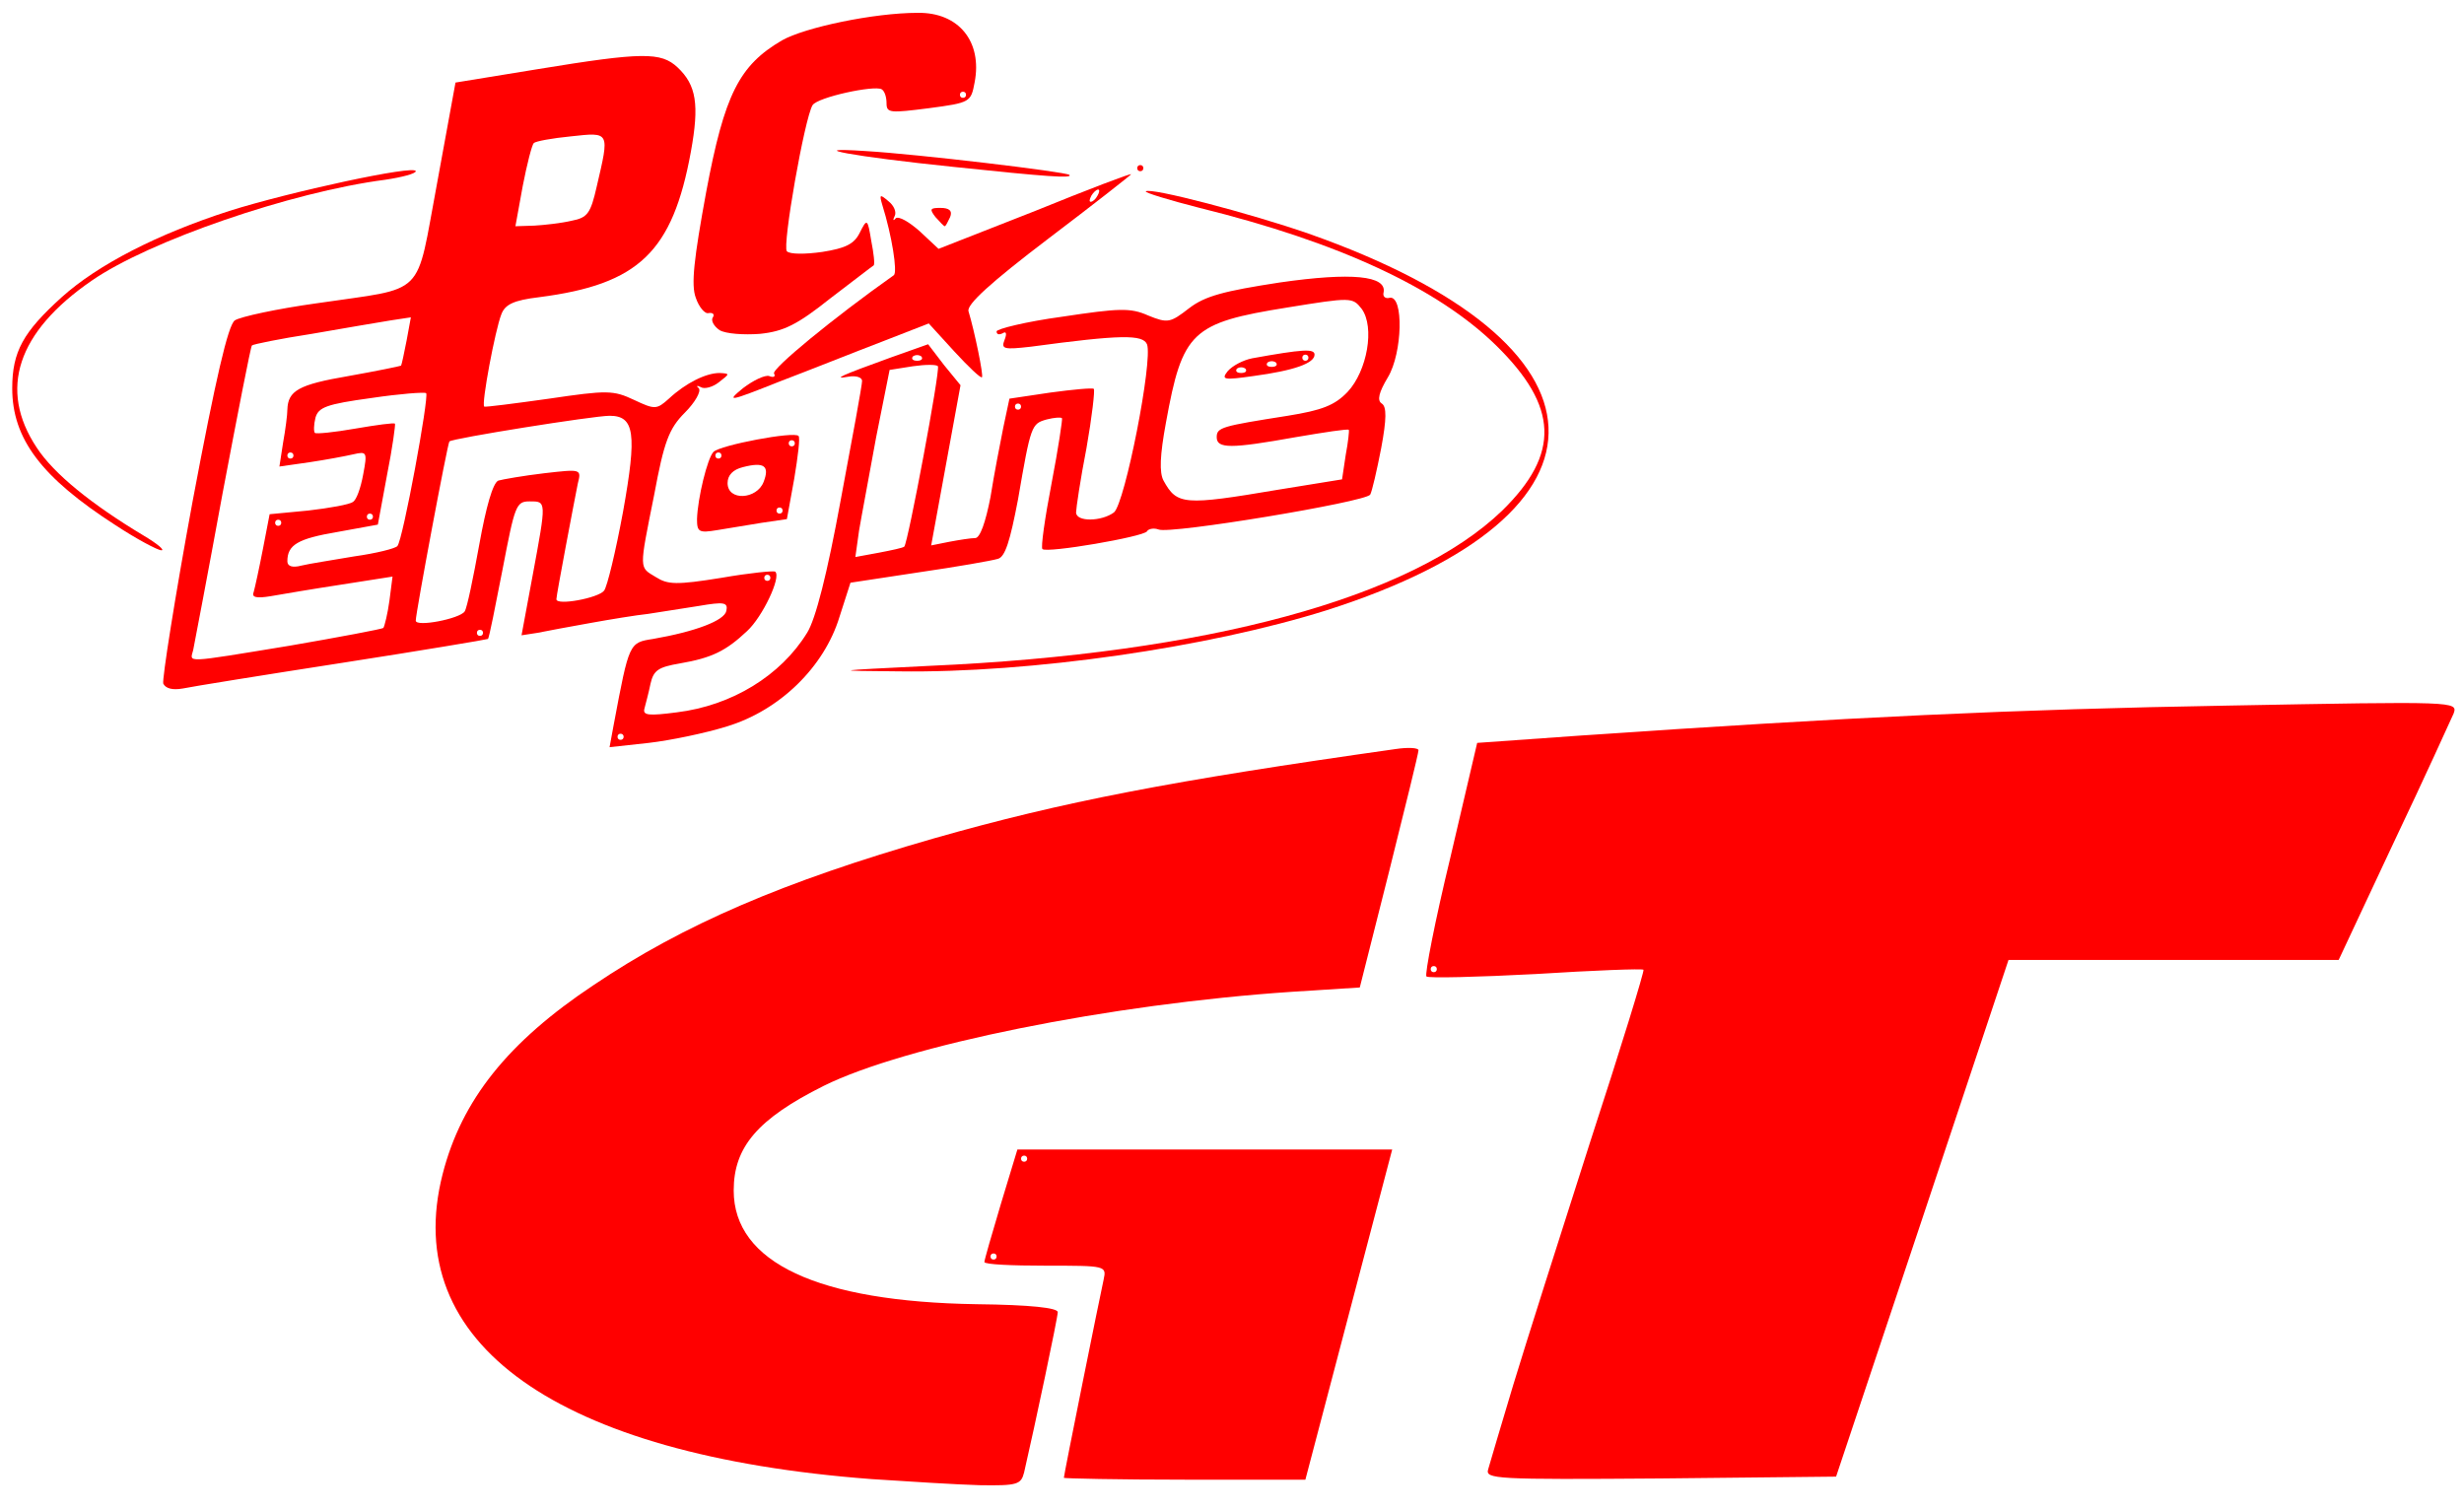<?xml version="1.0" encoding="utf-8"?>
<!DOCTYPE svg PUBLIC "-//W3C//DTD SVG 20010904//EN" "http://www.w3.org/TR/2001/REC-SVG-20010904/DTD/svg10.dtd">
<svg version="1.0" xmlns="http://www.w3.org/2000/svg" width="403px" height="247px" viewBox="0 0 403 247" preserveAspectRatio="xMidYMid meet">
 <g fill="#ff0000">
  <path d="M142.5 241.9 c-51.4 -3.9 -77.2 -22.2 -70.1 -49.9 3.1 -12.1 10.7 -21.6 24.7 -30.9 14.7 -9.9 31 -16.9 55.7 -24 21.1 -6 38.7 -9.4 75.5 -14.6 2 -0.3 3.7 -0.2 3.7 0.2 0 0.5 -2.2 9.4 -4.8 19.8 l-4.8 19 -11 0.7 c-29.9 2 -63.4 8.8 -76.7 15.4 -10.8 5.4 -14.7 10 -14.7 17.1 0 11.8 13.8 18.2 39.7 18.6 8.9 0.1 13.3 0.6 13.3 1.3 0 0.9 -3.7 18.4 -5.5 26.2 -0.5 2 -1.1 2.2 -7.3 2.1 -3.7 -0.1 -11.6 -0.6 -17.7 -1z"/>
  <path d="M174 241.7 c0 -0.5 5.9 -29.7 6.5 -32.4 0.5 -2.3 0.4 -2.3 -9.5 -2.3 -5.5 0 -10 -0.2 -10 -0.6 0 -0.3 1.2 -4.5 2.7 -9.5 l2.7 -8.9 30.6 0 30.7 0 -7.1 27 -7.1 27 -19.7 0 c-10.9 0 -19.8 -0.2 -19.8 -0.3z m-11 -36.2 c0 -0.3 -0.2 -0.5 -0.5 -0.5 -0.3 0 -0.5 0.2 -0.5 0.5 0 0.3 0.2 0.5 0.5 0.5 0.3 0 0.5 -0.2 0.5 -0.5z m5 -16 c0 -0.3 -0.2 -0.5 -0.5 -0.5 -0.3 0 -0.5 0.2 -0.5 0.5 0 0.3 0.2 0.5 0.5 0.5 0.3 0 0.5 -0.2 0.5 -0.5z"/>
  <path d="M243.4 240.3 c0.3 -1 2.1 -7.2 4.1 -13.8 2 -6.6 7.7 -24.5 12.6 -39.8 5 -15.3 8.9 -28 8.7 -28.1 -0.2 -0.2 -8.1 0.1 -17.6 0.7 -9.5 0.5 -17.6 0.7 -17.9 0.4 -0.3 -0.3 1.4 -9.1 3.9 -19.4 l4.4 -18.8 16.9 -1.2 c43.7 -3 70.9 -4.3 105.8 -4.9 37.5 -0.7 37.7 -0.7 37 1.3 -0.5 1.1 -4.8 10.6 -9.8 21.1 l-9 19.2 -27 0 -27 0 -14.1 42.3 -14.1 42.2 -28.7 0.3 c-27.1 0.2 -28.7 0.1 -28.2 -1.5z m-8.4 -81.8 c0 -0.3 -0.2 -0.5 -0.5 -0.5 -0.3 0 -0.5 0.2 -0.5 0.5 0 0.3 0.2 0.5 0.5 0.5 0.3 0 0.5 -0.2 0.5 -0.5z"/>
  <path d="M100.4 118.4 c2.5 -13.3 2.5 -13.3 6.4 -13.9 6.9 -1.2 11.7 -3 12 -4.6 0.3 -1.4 -0.4 -1.5 -4.5 -0.8 -2.6 0.4 -6.4 1 -8.3 1.3 -1.9 0.2 -6.2 0.9 -9.5 1.5 -3.3 0.6 -7.2 1.3 -8.6 1.6 l-2.6 0.4 1.8 -9.7 c2.3 -12.4 2.3 -12.2 -0.5 -12.2 -2.2 0 -2.4 0.7 -4.4 11.1 -1.2 6.1 -2.2 11.3 -2.4 11.4 -0.2 0.1 -10.9 1.9 -23.8 3.9 -12.9 2 -24.7 3.9 -26.1 4.2 -1.7 0.3 -2.8 0 -3.2 -0.8 -0.2 -0.7 1.9 -14.1 4.8 -29.8 3.8 -20.2 5.8 -28.8 6.9 -29.6 0.9 -0.6 6.9 -1.9 13.4 -2.8 18.2 -2.7 16.1 -0.6 19.7 -19.7 l3 -16.4 13.5 -2.2 c17.1 -2.8 20.1 -2.8 22.8 -0.3 3.1 2.9 3.6 6.1 2.2 13.8 -3 16.4 -8.5 21.7 -24.8 23.8 -4.2 0.5 -5.6 1.2 -6.2 2.8 -1 2.5 -3.3 14.7 -2.8 15.1 0.2 0.1 4.9 -0.5 10.6 -1.3 9.5 -1.4 10.5 -1.4 13.9 0.2 3.4 1.6 3.7 1.6 5.7 -0.2 2.8 -2.6 6.1 -4.2 8.3 -4.2 1.7 0.1 1.7 0.1 -0.1 1.5 -1 0.8 -2.4 1.2 -3 0.8 -0.6 -0.3 -0.8 -0.2 -0.3 0.2 0.4 0.5 -0.6 2.3 -2.3 4 -2.6 2.6 -3.4 4.8 -5 13.4 -2.5 12.5 -2.5 11.8 0.3 13.5 1.9 1.2 3.3 1.3 10.7 0.1 4.6 -0.8 8.6 -1.2 8.8 -1 1 0.9 -2.1 7.4 -4.6 9.7 -3.5 3.3 -5.8 4.4 -11 5.3 -3.5 0.6 -4.3 1.1 -4.8 3.3 -0.3 1.5 -0.8 3.3 -1 4.1 -0.3 1.1 0.7 1.2 5.3 0.6 9 -1.1 17 -6 21.3 -13 1.4 -2.2 3.3 -9.7 5.5 -21.7 1.9 -10.1 3.5 -18.8 3.5 -19.5 0 -0.6 -1 -0.9 -2.2 -0.7 -2.8 0.5 -1.2 -0.2 6.8 -3.1 l6.2 -2.2 2.6 3.4 2.7 3.3 -2.4 13.1 -2.4 13.1 3 -0.6 c1.6 -0.3 3.5 -0.6 4.2 -0.6 0.8 0 1.7 -2.6 2.5 -6.7 0.6 -3.8 1.6 -8.9 2.1 -11.4 l1 -4.7 6.7 -1 c3.7 -0.5 6.9 -0.8 7.1 -0.6 0.2 0.2 -0.3 4.6 -1.2 9.7 -1 5.1 -1.7 9.9 -1.7 10.5 0 1.6 4.2 1.5 6.2 0 1.8 -1.5 6.4 -24.9 5.4 -27.5 -0.7 -1.6 -4.2 -1.6 -19 0.4 -4.4 0.5 -4.9 0.4 -4.3 -1.1 0.4 -1 0.3 -1.5 -0.3 -1.1 -0.6 0.3 -1 0.2 -1 -0.3 0 -0.4 4.8 -1.6 10.7 -2.4 9.3 -1.4 11.2 -1.5 14.1 -0.2 3.2 1.3 3.6 1.2 6.7 -1.2 2.6 -2 5.7 -2.8 14.8 -4.2 11.8 -1.7 17.5 -1.1 17 1.6 -0.2 0.7 0.3 1.1 1 0.9 2.3 -0.4 2.1 9 -0.3 13 -1.5 2.5 -1.8 3.8 -1 4.3 0.8 0.5 0.8 2.5 -0.1 7.3 -0.7 3.6 -1.5 7.1 -1.8 7.6 -0.8 1.2 -32.7 6.5 -34.6 5.7 -0.8 -0.3 -1.7 -0.1 -1.9 0.3 -0.6 0.9 -16.4 3.6 -17.1 2.9 -0.3 -0.2 0.4 -5.1 1.5 -10.8 1.1 -5.7 1.8 -10.5 1.7 -10.6 -0.2 -0.2 -1.3 -0.1 -2.5 0.2 -2.5 0.7 -2.6 0.9 -4.7 13.1 -1.3 6.8 -2.1 9.4 -3.3 9.7 -1 0.3 -6.7 1.3 -12.9 2.2 l-11.2 1.7 -1.8 5.6 c-2.5 8.2 -9.8 15.3 -18.4 17.9 -3.5 1.1 -9.3 2.3 -12.8 2.7 l-6.4 0.7 0.7 -3.8z m1.6 2.1 c0 -0.3 -0.2 -0.5 -0.5 -0.5 -0.3 0 -0.5 0.2 -0.5 0.5 0 0.3 0.2 0.5 0.5 0.5 0.3 0 0.5 -0.2 0.5 -0.5z m-54.6 -14.9 c8.1 -1.4 15 -2.7 15.3 -2.9 0.2 -0.3 0.7 -2.3 1 -4.5 l0.5 -3.9 -8.3 1.3 c-4.6 0.7 -9.9 1.6 -11.6 1.9 -2.4 0.4 -3.2 0.2 -2.8 -0.7 0.2 -0.7 0.9 -3.9 1.5 -7 l1.1 -5.7 6.3 -0.6 c3.5 -0.4 6.8 -1 7.3 -1.4 0.6 -0.3 1.3 -2.3 1.7 -4.5 0.7 -3.7 0.6 -3.8 -1.6 -3.3 -1.3 0.3 -4.5 0.9 -7.2 1.3 l-4.9 0.7 0.6 -3.9 c0.4 -2.2 0.7 -4.6 0.7 -5.4 0.1 -3.1 1.8 -4.1 10 -5.5 4.5 -0.8 8.4 -1.6 8.6 -1.7 0.1 -0.2 0.5 -2 0.9 -4.1 l0.7 -3.8 -3.3 0.5 c-1.9 0.3 -7.7 1.3 -12.9 2.2 -5.2 0.8 -9.6 1.7 -9.8 1.9 -0.2 0.2 -2.3 11 -4.8 24.2 -2.4 13.1 -4.6 24.6 -4.8 25.6 -0.5 2.1 -1.9 2.2 15.8 -0.7z m31.6 -2.1 c0 -0.3 -0.2 -0.5 -0.5 -0.5 -0.3 0 -0.5 0.2 -0.5 0.5 0 0.3 0.2 0.5 0.5 0.5 0.3 0 0.5 -0.2 0.5 -0.5z m-3 -3.5 c0.4 -0.6 1.4 -5.5 2.4 -11 1.1 -6.1 2.2 -10 3.1 -10.4 0.7 -0.2 4.1 -0.8 7.5 -1.2 6.1 -0.7 6.1 -0.7 5.5 1.7 -0.6 3 -3.5 18.2 -3.5 18.9 0 1.1 6.9 -0.2 7.8 -1.4 0.5 -0.6 1.9 -6.4 3.1 -12.9 2.3 -12.8 1.9 -15.7 -2.2 -15.7 -2.6 0 -25.8 3.7 -26.2 4.2 -0.3 0.3 -5.5 28 -5.5 29.3 0 1.1 7.2 -0.3 8 -1.5z m50 -5.5 c0 -0.3 -0.2 -0.5 -0.5 -0.5 -0.3 0 -0.5 0.2 -0.5 0.5 0 0.3 0.2 0.5 0.5 0.5 0.3 0 0.5 -0.2 0.5 -0.5z m-68.1 -3.5 c3.6 -0.5 6.8 -1.3 7.1 -1.7 0.9 -1 5.2 -24.4 4.7 -25 -0.3 -0.2 -4.3 0.1 -9 0.8 -7.3 1 -8.6 1.5 -9.1 3.2 -0.3 1.2 -0.3 2.3 -0.1 2.5 0.2 0.2 3.2 -0.1 6.6 -0.7 3.5 -0.6 6.4 -1 6.5 -0.8 0.1 0.1 -0.4 3.9 -1.3 8.4 l-1.5 8.1 -6.6 1.2 c-6.5 1.1 -8.2 2.1 -8.2 4.8 0 0.8 0.8 1.1 2.3 0.7 1.2 -0.3 5.1 -0.9 8.6 -1.5z m90 -1.6 c0.6 -0.6 5.9 -28.8 5.5 -29.5 -0.2 -0.3 -2 -0.3 -4.1 0 l-3.8 0.6 -2.2 11 c-1.1 6.1 -2.4 12.9 -2.8 15.3 l-0.6 4.3 3.8 -0.7 c2.1 -0.4 4 -0.8 4.2 -1z m-101.9 -3.9 c0 -0.3 -0.2 -0.5 -0.5 -0.5 -0.3 0 -0.5 0.2 -0.5 0.5 0 0.3 0.2 0.5 0.5 0.5 0.3 0 0.5 -0.2 0.5 -0.5z m15 -1 c0 -0.3 -0.2 -0.5 -0.5 -0.5 -0.3 0 -0.5 0.2 -0.5 0.5 0 0.3 0.2 0.5 0.5 0.5 0.3 0 0.5 -0.2 0.5 -0.5z m148 -4.4 l10.5 -1.7 0.6 -4 c0.4 -2.1 0.6 -4 0.5 -4.1 -0.1 -0.2 -4 0.4 -8.7 1.2 -10.6 1.9 -12.9 1.9 -12.9 0 0 -1.6 0.8 -1.8 11.6 -3.5 5.6 -0.9 7.7 -1.7 9.8 -3.9 3.2 -3.4 4.5 -10.6 2.3 -13.6 -1.5 -1.9 -1.7 -1.9 -12.2 -0.2 -15.6 2.5 -17.1 3.9 -19.8 18.8 -1 5.4 -1.1 8.2 -0.4 9.5 2.2 4 3.3 4.1 18.7 1.5z m-161 -5.6 c0 -0.3 -0.2 -0.5 -0.5 -0.5 -0.3 0 -0.5 0.2 -0.5 0.5 0 0.3 0.2 0.5 0.5 0.5 0.3 0 0.5 -0.2 0.5 -0.5z m119 -8 c0 -0.3 -0.2 -0.5 -0.5 -0.5 -0.3 0 -0.5 0.2 -0.5 0.5 0 0.3 0.2 0.5 0.5 0.5 0.3 0 0.5 -0.2 0.5 -0.5z m-16.3 -8.2 c-0.4 -0.3 -1 -0.3 -1.4 0 -0.3 0.4 0 0.7 0.7 0.7 0.7 0 1 -0.3 0.7 -0.7z m-57.2 -22.2 c2.6 -0.5 3.1 -1.2 4.1 -5.6 2.1 -9 2.2 -8.9 -4.2 -8.2 -3.1 0.3 -5.8 0.8 -6.1 1.1 -0.3 0.3 -1.1 3.4 -1.8 7 l-1.2 6.6 3.1 -0.1 c1.7 -0.1 4.4 -0.4 6.1 -0.8z"/>
  <path d="M200.8 60.7 c0.8 -0.9 2.5 -1.8 4 -2.1 8.3 -1.5 10.2 -1.6 10.2 -0.6 0 1.4 -3.3 2.6 -10 3.5 -4.9 0.7 -5.3 0.6 -4.2 -0.8z m2.9 -0.4 c-0.4 -0.3 -1 -0.3 -1.4 0 -0.3 0.4 0 0.7 0.7 0.7 0.7 0 1 -0.3 0.7 -0.7z m5 -1 c-0.4 -0.3 -1 -0.3 -1.4 0 -0.3 0.4 0 0.7 0.7 0.7 0.7 0 1 -0.3 0.7 -0.7z m5.3 -0.8 c0 -0.3 -0.2 -0.5 -0.5 -0.5 -0.3 0 -0.5 0.2 -0.5 0.5 0 0.3 0.2 0.5 0.5 0.5 0.3 0 0.5 -0.2 0.5 -0.5z"/>
  <path d="M152 108.9 c45.4 -2 78.9 -11.1 93.7 -25.4 9.5 -9.3 9.2 -17 -1 -27 -9.6 -9.4 -25.8 -16.9 -48.5 -22.5 -5.1 -1.3 -9 -2.5 -8.8 -2.7 0.7 -0.7 17.1 3.6 26.6 6.9 51.2 18 52.5 45.8 3 61.6 -19.4 6.1 -48.4 10.3 -70 10 -11.2 -0.1 -11.1 -0.1 5 -0.9z"/>
  <path d="M18.9 85.9 c-12.1 -7.8 -16.9 -14.1 -16.9 -22.4 0 -6 1.8 -9.2 8.1 -14.9 5.9 -5.3 15.6 -10.3 27.4 -14.1 9.8 -3.1 30.5 -7.6 30.5 -6.5 0 0.4 -2.3 1 -5 1.4 -15.4 2 -38.6 10 -48 16.5 -12.2 8.4 -15.3 17.8 -9 27.3 2.8 4.3 9 9.3 17.5 14.4 2.2 1.3 3.5 2.4 2.9 2.4 -0.6 0 -4 -1.8 -7.5 -4.1z"/>
  <path d="M114 84.9 c0.1 -3.4 1.7 -10 2.7 -11 1.1 -1.1 13.2 -3.4 13.9 -2.6 0.3 0.2 -0.1 3.4 -0.7 7 l-1.2 6.6 -4.1 0.6 c-2.3 0.4 -5.6 0.9 -7.3 1.2 -3 0.5 -3.3 0.3 -3.3 -1.8z m14 -1.4 c0 -0.3 -0.2 -0.5 -0.5 -0.5 -0.3 0 -0.5 0.2 -0.5 0.5 0 0.3 0.2 0.5 0.5 0.5 0.3 0 0.5 -0.2 0.5 -0.5z m-3.1 -4.7 c1 -2.6 0.1 -3.3 -3.4 -2.4 -1.6 0.4 -2.5 1.3 -2.5 2.6 0 3 4.8 2.7 5.9 -0.2z m-6.9 -4.3 c0 -0.3 -0.2 -0.5 -0.5 -0.5 -0.3 0 -0.5 0.2 -0.5 0.5 0 0.3 0.2 0.5 0.5 0.5 0.3 0 0.5 -0.2 0.5 -0.5z m12 -2 c0 -0.3 -0.2 -0.5 -0.5 -0.5 -0.3 0 -0.5 0.2 -0.5 0.5 0 0.3 0.2 0.5 0.5 0.5 0.3 0 0.5 -0.2 0.5 -0.5z"/>
  <path d="M121.5 63.5 c1.7 -1.3 3.6 -2.2 4.3 -2 0.7 0.3 1.1 0.1 0.8 -0.4 -0.5 -0.7 9.7 -9.1 19.6 -16.1 0.6 -0.5 -0.3 -6.4 -1.9 -11.5 -0.5 -1.7 -0.4 -1.8 1 -0.6 0.9 0.7 1.4 1.8 1 2.5 -0.3 0.6 -0.2 0.8 0.2 0.3 0.5 -0.4 2.2 0.6 3.9 2.1 l3.1 2.9 15.8 -6.2 c8.6 -3.5 15.7 -6.2 15.7 -6 0 0.1 -6.1 4.9 -13.5 10.5 -9.6 7.3 -13.4 10.8 -13.1 11.9 1 3.3 2.5 10.6 2.2 10.8 -0.2 0.2 -2.2 -1.7 -4.5 -4.2 l-4.2 -4.6 -7.7 3 c-4.2 1.6 -11.7 4.6 -16.7 6.5 -8.3 3.3 -8.8 3.4 -6 1.1z m58 -31.5 c0.3 -0.5 0.4 -1 0.1 -1 -0.3 0 -0.8 0.5 -1.1 1 -0.3 0.6 -0.4 1 -0.1 1 0.3 0 0.8 -0.4 1.1 -1z"/>
  <path d="M117.7 54 c-0.9 -0.6 -1.5 -1.6 -1.1 -2.1 0.3 -0.5 0 -0.8 -0.7 -0.7 -0.6 0.2 -1.6 -1 -2.1 -2.5 -0.8 -2.1 -0.3 -6.4 1.7 -17.3 3 -16 5.4 -20.7 12.4 -24.8 3.7 -2.1 15 -4.5 22.2 -4.5 6.7 -0.1 10.6 4.7 9.3 11.4 -0.6 3.2 -0.7 3.3 -7.5 4.2 -6.3 0.8 -6.9 0.8 -6.9 -0.8 0 -1 -0.3 -2 -0.8 -2.3 -1.2 -0.7 -10.5 1.3 -11.3 2.6 -1.3 2.1 -5 23.1 -4.2 23.9 0.5 0.5 3 0.5 5.8 0.1 3.8 -0.6 5.2 -1.3 6.1 -3.1 1.2 -2.4 1.3 -2.4 1.9 1.3 0.4 2 0.6 3.8 0.4 4 -0.2 0.1 -3.4 2.6 -7.1 5.4 -5.4 4.3 -7.6 5.4 -11.5 5.8 -2.6 0.2 -5.6 0 -6.6 -0.6z m40.3 -38.5 c0 -0.3 -0.2 -0.5 -0.5 -0.5 -0.3 0 -0.5 0.2 -0.5 0.5 0 0.3 0.2 0.5 0.5 0.5 0.3 0 0.5 -0.2 0.5 -0.5z"/>
  <path d="M153 35.5 c-1 -1.3 -0.9 -1.5 0.8 -1.5 1.5 0 2 0.5 1.6 1.5 -0.4 0.8 -0.7 1.5 -0.9 1.5 -0.1 0 -0.8 -0.7 -1.5 -1.5z"/>
  <path d="M156 27.3 c-16.5 -1.7 -25 -3.3 -14.5 -2.6 8.6 0.5 32.8 3.4 33.4 3.9 0.6 0.6 -3.7 0.3 -18.9 -1.3z"/>
  <path d="M186 27.5 c0 -0.3 0.2 -0.5 0.5 -0.5 0.3 0 0.5 0.2 0.5 0.5 0 0.3 -0.2 0.5 -0.5 0.5 -0.3 0 -0.5 -0.2 -0.5 -0.5z"/>
 </g>
</svg>